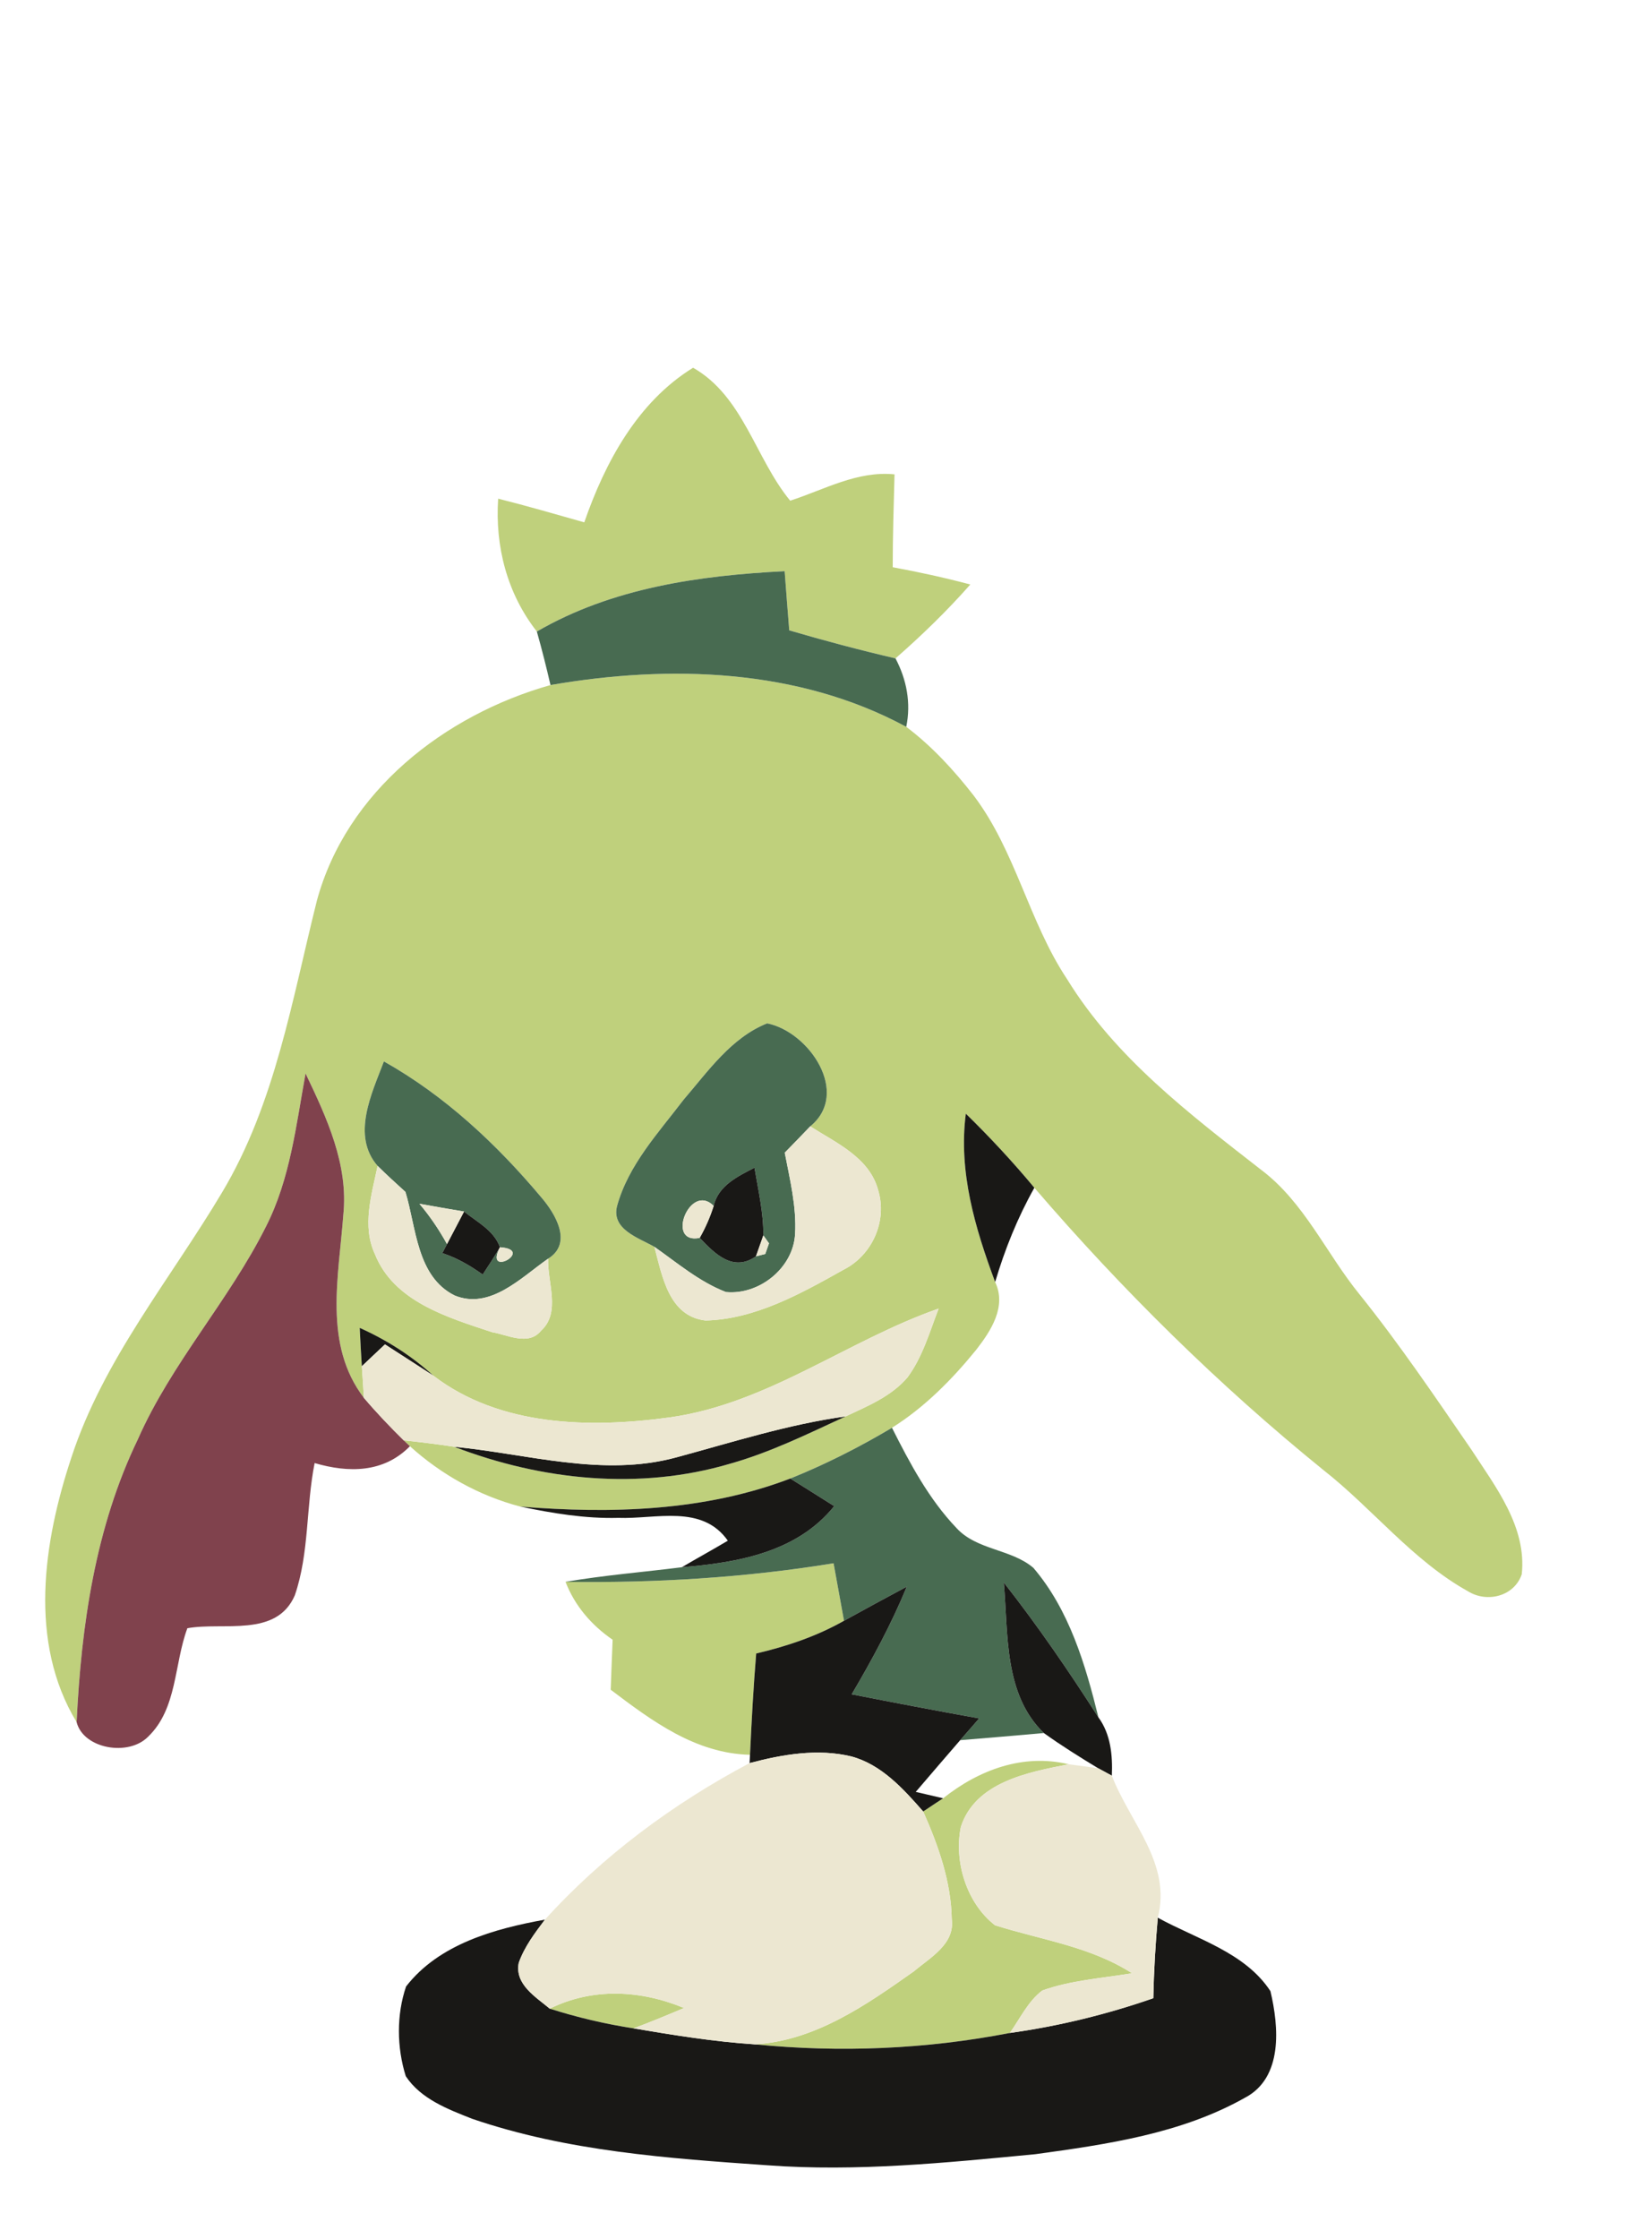 <?xml version="1.0" encoding="UTF-8" ?>
<!DOCTYPE svg PUBLIC "-//W3C//DTD SVG 1.1//EN" "http://www.w3.org/Graphics/SVG/1.1/DTD/svg11.dtd">
<svg width="155pt" height="210pt" viewBox="0 0 155 210" version="1.1" xmlns="http://www.w3.org/2000/svg">
<g id="#bfd07cff">
<path fill="#bfd07c" opacity="1.00" d=" M 54.82 48.99 C 56.77 43.36 59.83 37.69 65.03 34.49 C 69.74 37.17 70.87 42.99 74.14 46.96 C 77.35 45.92 80.43 44.14 83.93 44.49 C 83.85 47.39 83.76 50.29 83.76 53.20 C 86.20 53.65 88.64 54.18 91.04 54.82 C 88.86 57.29 86.50 59.58 84.02 61.75 C 80.67 60.97 77.35 60.09 74.05 59.12 C 73.90 57.27 73.76 55.42 73.62 53.57 C 65.59 53.98 57.44 55.13 50.37 59.23 C 47.58 55.67 46.44 51.25 46.74 46.77 C 49.45 47.45 52.13 48.23 54.82 48.99 Z" />
<path fill="#bfd07c" opacity="1.00" d=" M 51.65 64.25 C 62.81 62.32 74.87 62.68 85.03 68.17 C 87.44 69.99 89.51 72.24 91.36 74.62 C 95.30 79.82 96.53 86.45 100.13 91.85 C 104.65 99.20 111.62 104.49 118.32 109.71 C 122.38 112.76 124.43 117.56 127.57 121.41 C 131.32 126.08 134.67 131.04 138.06 135.97 C 140.34 139.47 143.26 143.22 142.78 147.65 C 142.08 149.72 139.53 150.35 137.76 149.26 C 132.53 146.36 128.80 141.50 124.14 137.85 C 114.32 129.89 105.29 120.98 97.05 111.40 C 95.03 108.97 92.88 106.66 90.62 104.45 C 89.91 109.90 91.49 115.19 93.37 120.24 C 94.47 122.54 92.97 124.83 91.59 126.60 C 89.32 129.39 86.75 131.99 83.69 133.91 C 80.63 135.73 77.45 137.34 74.15 138.67 C 66.10 141.75 57.31 141.99 48.82 141.30 C 44.98 140.30 41.40 138.30 38.46 135.64 L 37.88 135.09 C 39.46 135.26 41.03 135.45 42.61 135.69 C 50.82 138.84 59.98 139.80 68.50 137.28 C 72.27 136.22 75.80 134.48 79.35 132.84 C 81.42 131.87 83.64 130.96 85.15 129.18 C 86.57 127.26 87.22 124.92 88.07 122.73 C 79.48 125.73 72.00 131.67 62.81 132.94 C 55.34 133.96 46.91 133.80 40.67 129.03 C 38.62 127.16 36.27 125.67 33.75 124.54 C 33.81 125.74 33.87 126.94 33.95 128.14 C 34.02 129.12 34.08 130.11 34.14 131.10 C 30.32 126.10 31.79 119.70 32.21 113.96 C 32.71 109.23 30.65 104.82 28.67 100.68 C 27.78 105.54 27.23 110.58 24.95 115.05 C 21.47 122.00 16.09 127.83 12.94 134.98 C 8.95 143.23 7.62 152.45 7.19 161.52 C 2.64 154.01 4.07 144.61 6.70 136.69 C 9.70 127.51 15.96 120.02 20.84 111.83 C 25.83 103.48 27.40 93.76 29.73 84.48 C 32.51 74.21 41.73 67.05 51.65 64.25 M 64.14 103.14 C 61.78 106.24 58.96 109.26 57.90 113.10 C 57.33 115.31 59.92 116.09 61.40 116.94 C 62.13 119.67 62.74 123.45 66.20 123.85 C 70.86 123.73 75.14 121.33 79.12 119.10 C 81.83 117.75 83.28 114.52 82.39 111.61 C 81.57 108.56 78.45 107.19 76.02 105.64 C 79.83 102.53 75.92 96.77 71.98 95.98 C 68.60 97.33 66.44 100.47 64.14 103.14 M 36.02 99.55 C 34.88 102.56 32.95 106.50 35.43 109.35 C 34.87 112.04 33.94 114.98 35.18 117.63 C 36.95 122.08 42.01 123.56 46.15 124.94 C 47.64 125.19 49.58 126.27 50.77 124.80 C 52.65 123.09 51.34 120.25 51.43 118.05 C 53.77 116.59 52.10 113.82 50.77 112.28 C 46.58 107.29 41.73 102.76 36.02 99.55 Z" />
<path fill="#bfd07c" opacity="1.00" d=" M 53.06 148.36 C 61.47 148.48 69.90 147.97 78.21 146.62 C 78.53 148.42 78.87 150.21 79.19 152.01 C 76.62 153.47 73.81 154.41 70.95 155.08 C 70.69 158.24 70.52 161.41 70.37 164.58 C 65.26 164.46 61.19 161.42 57.30 158.48 C 57.35 156.92 57.42 155.35 57.48 153.79 C 55.50 152.43 53.93 150.61 53.06 148.36 Z" />
<path fill="#bfd07c" opacity="1.00" d=" M 88.49 168.66 C 91.83 166.00 95.99 164.44 100.27 165.47 C 96.48 166.21 91.51 167.13 90.15 171.35 C 89.49 174.62 90.70 178.51 93.36 180.57 C 97.69 181.94 102.31 182.56 106.21 185.07 C 103.40 185.54 100.49 185.72 97.79 186.69 C 96.44 187.72 95.71 189.32 94.75 190.67 C 86.88 192.20 78.82 192.53 70.84 191.74 C 76.51 191.39 81.28 188.04 85.76 184.88 C 87.28 183.59 89.60 182.34 89.30 180.01 C 89.24 176.48 88.04 173.09 86.62 169.90 C 87.24 169.48 87.86 169.07 88.49 168.66 Z" />
<path fill="#bfd07c" opacity="1.00" d=" M 51.58 188.39 C 55.61 186.40 60.11 186.64 64.18 188.33 C 62.62 188.99 61.05 189.64 59.45 190.24 C 56.79 189.83 54.15 189.21 51.58 188.39 Z" />
</g>
<g id="#486b51fe">
<path fill="#486b51" opacity="1.00" d=" M 50.37 59.23 C 57.44 55.13 65.59 53.98 73.62 53.57 C 73.76 55.42 73.90 57.27 74.05 59.12 C 77.35 60.09 80.67 60.97 84.02 61.75 C 85.07 63.74 85.49 65.94 85.03 68.17 C 74.87 62.68 62.81 62.32 51.65 64.25 C 51.26 62.56 50.84 60.89 50.37 59.23 Z" />
<path fill="#486b51" opacity="1.00" d=" M 64.14 103.14 C 66.44 100.47 68.60 97.33 71.98 95.98 C 75.92 96.77 79.83 102.53 76.02 105.64 C 75.23 106.47 74.43 107.29 73.63 108.11 C 74.11 110.63 74.75 113.17 74.60 115.75 C 74.42 118.93 71.23 121.48 68.11 121.18 C 65.62 120.22 63.56 118.46 61.40 116.94 C 59.92 116.09 57.33 115.31 57.90 113.10 C 58.96 109.26 61.78 106.24 64.14 103.14 M 66.96 113.10 C 64.74 110.84 62.40 116.76 65.65 116.10 C 67.10 117.63 68.80 119.32 70.93 117.83 L 71.80 117.61 L 72.15 116.61 L 71.62 115.87 C 71.64 113.73 71.14 111.63 70.79 109.52 C 69.22 110.33 67.39 111.20 66.96 113.10 Z" />
<path fill="#486b51" opacity="1.00" d=" M 36.02 99.55 C 41.73 102.76 46.58 107.29 50.77 112.28 C 52.10 113.82 53.77 116.59 51.43 118.05 C 48.91 119.80 45.99 122.88 42.65 121.50 C 39.09 119.72 39.06 115.14 38.04 111.79 C 37.16 110.99 36.28 110.19 35.43 109.35 C 32.95 106.50 34.88 102.56 36.02 99.55 M 39.35 112.90 C 40.34 114.06 41.20 115.34 41.94 116.68 L 41.50 117.53 C 42.87 117.98 44.12 118.70 45.29 119.54 C 45.85 118.70 46.39 117.85 46.91 116.98 C 46.35 115.40 44.76 114.61 43.54 113.63 C 42.14 113.40 40.74 113.15 39.35 112.90 M 46.91 116.98 C 45.37 119.94 50.25 117.21 46.91 116.98 Z" />
<path fill="#486b51" opacity="1.00" d=" M 74.15 138.67 C 77.45 137.34 80.63 135.73 83.69 133.91 C 85.37 137.24 87.15 140.60 89.75 143.32 C 91.66 145.40 94.88 145.27 96.96 147.05 C 100.33 151.00 101.84 156.12 103.06 161.07 C 100.28 156.73 97.36 152.47 94.18 148.42 C 94.61 153.22 94.16 158.89 97.94 162.54 C 95.32 162.78 92.71 162.99 90.09 163.21 C 90.68 162.53 91.27 161.85 91.87 161.17 C 87.87 160.45 83.89 159.69 79.91 158.91 C 81.83 155.65 83.64 152.31 85.08 148.81 C 83.11 149.86 81.15 150.93 79.19 152.01 C 78.87 150.21 78.53 148.42 78.21 146.62 C 69.90 147.97 61.47 148.48 53.06 148.36 C 56.67 147.74 60.33 147.45 63.97 146.99 C 69.20 146.56 74.77 145.60 78.27 141.26 C 76.90 140.39 75.52 139.53 74.15 138.67 Z" />
</g>
<g id="#80424dff">
<path fill="#80424d" opacity="1.00" d=" M 28.67 100.68 C 30.65 104.82 32.71 109.23 32.21 113.96 C 31.79 119.70 30.32 126.10 34.14 131.10 C 35.32 132.49 36.58 133.81 37.88 135.09 L 38.46 135.64 C 36.00 138.15 32.70 138.15 29.52 137.22 C 28.70 141.32 29.03 145.65 27.66 149.63 C 25.93 153.61 20.97 152.10 17.58 152.71 C 16.33 156.06 16.64 160.25 13.90 162.88 C 12.05 164.77 7.82 164.02 7.19 161.52 C 7.62 152.45 8.95 143.23 12.94 134.98 C 16.09 127.83 21.47 122.00 24.95 115.05 C 27.23 110.58 27.78 105.54 28.67 100.68 Z" />
</g>
<g id="#191816fe">
<path fill="#191816" opacity="1.00" d=" M 90.62 104.45 C 92.88 106.66 95.03 108.97 97.05 111.40 C 95.48 114.19 94.28 117.17 93.37 120.24 C 91.49 115.19 89.91 109.90 90.62 104.45 Z" />
<path fill="#191816" opacity="1.00" d=" M 66.96 113.10 C 67.39 111.20 69.22 110.33 70.79 109.52 C 71.14 111.63 71.64 113.73 71.62 115.87 C 71.45 116.36 71.10 117.34 70.93 117.83 C 68.80 119.32 67.10 117.63 65.65 116.10 C 66.19 115.15 66.63 114.15 66.96 113.10 Z" />
<path fill="#191816" opacity="1.00" d=" M 43.54 113.63 C 44.76 114.61 46.35 115.40 46.91 116.98 C 46.39 117.85 45.85 118.70 45.29 119.54 C 44.12 118.70 42.87 117.98 41.50 117.53 L 41.94 116.68 C 42.34 115.92 43.14 114.39 43.54 113.63 Z" />
<path fill="#191816" opacity="1.00" d=" M 33.75 124.54 C 36.27 125.67 38.62 127.16 40.67 129.03 C 39.16 128.04 37.63 127.07 36.12 126.09 C 35.58 126.60 34.49 127.62 33.95 128.14 C 33.87 126.94 33.81 125.74 33.75 124.54 Z" />
<path fill="#191816" opacity="1.00" d=" M 63.48 136.68 C 68.73 135.26 73.94 133.59 79.35 132.84 C 75.80 134.48 72.27 136.22 68.50 137.28 C 59.98 139.80 50.82 138.84 42.61 135.69 C 49.52 136.36 56.56 138.57 63.48 136.68 Z" />
<path fill="#191816" opacity="1.00" d=" M 48.82 141.30 C 57.31 141.99 66.10 141.75 74.15 138.67 C 75.52 139.53 76.90 140.39 78.27 141.26 C 74.77 145.60 69.20 146.56 63.97 146.99 C 65.40 146.15 66.86 145.35 68.29 144.50 C 65.86 141.06 61.56 142.49 58.00 142.36 C 54.90 142.44 51.84 141.93 48.82 141.30 Z" />
<path fill="#191816" opacity="1.00" d=" M 79.19 152.01 C 81.15 150.93 83.11 149.86 85.08 148.81 C 83.64 152.31 81.83 155.65 79.91 158.91 C 83.89 159.69 87.87 160.45 91.87 161.17 C 91.27 161.85 90.68 162.53 90.09 163.21 C 88.69 164.82 87.31 166.44 85.92 168.06 C 86.78 168.26 87.63 168.46 88.49 168.66 C 87.86 169.07 87.24 169.48 86.62 169.90 C 84.76 167.78 82.72 165.51 79.90 164.74 C 76.74 163.97 73.43 164.54 70.33 165.36 L 70.37 164.58 C 70.52 161.41 70.69 158.24 70.95 155.08 C 73.81 154.41 76.62 153.47 79.19 152.01 Z" />
<path fill="#191816" opacity="1.00" d=" M 94.18 148.42 C 97.36 152.47 100.28 156.73 103.06 161.07 C 104.22 162.66 104.40 164.64 104.32 166.54 C 104.00 166.36 103.35 166.01 103.03 165.84 C 101.30 164.79 99.58 163.72 97.94 162.54 C 94.16 158.89 94.61 153.22 94.18 148.42 Z" />
<path fill="#191816" opacity="1.00" d=" M 38.10 186.31 C 41.19 182.33 46.38 180.90 51.13 180.04 C 50.18 181.30 49.20 182.59 48.67 184.10 C 48.28 186.12 50.27 187.29 51.58 188.39 C 54.15 189.21 56.79 189.83 59.45 190.24 C 63.23 190.88 67.02 191.49 70.84 191.74 C 78.82 192.53 86.88 192.20 94.75 190.67 C 99.33 190.03 103.84 188.93 108.21 187.41 C 108.26 184.89 108.41 182.37 108.63 179.86 C 112.27 181.86 116.82 183.11 119.20 186.75 C 119.99 190.08 120.40 194.87 116.80 196.75 C 110.82 200.12 103.85 201.12 97.14 202.04 C 88.80 202.84 80.40 203.70 72.01 203.08 C 62.69 202.43 53.21 201.77 44.30 198.72 C 42.02 197.82 39.48 196.86 38.07 194.72 C 37.23 192.03 37.19 188.98 38.10 186.31 Z" />
</g>
<g id="#ece7d1ff">
<path fill="#ece7d1" opacity="1.00" d=" M 73.63 108.11 C 74.43 107.29 75.23 106.47 76.02 105.64 C 78.45 107.19 81.57 108.56 82.39 111.61 C 83.28 114.52 81.83 117.75 79.12 119.10 C 75.14 121.33 70.86 123.73 66.20 123.85 C 62.74 123.45 62.13 119.67 61.40 116.94 C 63.56 118.46 65.62 120.22 68.11 121.18 C 71.23 121.48 74.42 118.93 74.60 115.75 C 74.75 113.17 74.11 110.63 73.63 108.11 Z" />
<path fill="#ece7d1" opacity="1.00" d=" M 35.43 109.35 C 36.28 110.19 37.16 110.99 38.04 111.79 C 39.06 115.14 39.09 119.72 42.65 121.50 C 45.99 122.88 48.91 119.80 51.43 118.05 C 51.34 120.25 52.65 123.09 50.77 124.80 C 49.58 126.27 47.64 125.19 46.15 124.94 C 42.01 123.56 36.95 122.08 35.18 117.63 C 33.94 114.98 34.87 112.04 35.43 109.35 Z" />
<path fill="#ece7d1" opacity="1.00" d=" M 39.35 112.90 C 40.74 113.15 42.14 113.40 43.54 113.63 C 43.14 114.39 42.34 115.92 41.94 116.68 C 41.20 115.34 40.34 114.06 39.35 112.90 Z" />
<path fill="#ece7d1" opacity="1.00" d=" M 65.65 116.10 C 62.40 116.76 64.74 110.84 66.96 113.10 C 66.63 114.15 66.19 115.15 65.65 116.10 Z" />
<path fill="#ece7d1" opacity="1.00" d=" M 70.93 117.83 C 71.10 117.34 71.45 116.36 71.62 115.87 L 72.15 116.61 L 71.80 117.61 L 70.93 117.83 Z" />
<path fill="#ece7d1" opacity="1.00" d=" M 46.91 116.98 C 50.25 117.21 45.37 119.94 46.91 116.98 Z" />
<path fill="#ece7d1" opacity="1.00" d=" M 62.81 132.94 C 72.00 131.67 79.48 125.73 88.07 122.73 C 87.22 124.92 86.57 127.26 85.15 129.18 C 83.64 130.96 81.42 131.87 79.35 132.84 C 73.94 133.59 68.73 135.26 63.48 136.68 C 56.56 138.57 49.52 136.36 42.61 135.69 C 41.03 135.45 39.46 135.26 37.88 135.09 C 36.58 133.81 35.32 132.49 34.14 131.10 C 34.08 130.11 34.02 129.12 33.95 128.14 C 34.49 127.62 35.58 126.60 36.12 126.09 C 37.63 127.07 39.16 128.04 40.67 129.03 C 46.91 133.80 55.34 133.96 62.81 132.94 Z" />
<path fill="#ece7d1" opacity="1.00" d=" M 70.33 165.36 C 73.43 164.54 76.74 163.97 79.90 164.74 C 82.72 165.51 84.76 167.78 86.62 169.90 C 88.04 173.09 89.24 176.48 89.30 180.01 C 89.60 182.34 87.28 183.59 85.76 184.88 C 81.28 188.04 76.51 191.39 70.84 191.74 C 67.02 191.49 63.23 190.88 59.45 190.24 C 61.05 189.64 62.62 188.99 64.18 188.33 C 60.11 186.64 55.61 186.40 51.58 188.39 C 50.27 187.29 48.28 186.12 48.67 184.10 C 49.20 182.59 50.18 181.30 51.13 180.04 C 56.55 174.05 63.21 169.13 70.33 165.36 Z" />
<path fill="#ece7d1" opacity="1.00" d=" M 90.15 171.35 C 91.51 167.13 96.48 166.21 100.27 165.47 C 100.96 165.56 102.34 165.74 103.03 165.84 C 103.35 166.01 104.00 166.36 104.32 166.54 C 106.00 170.92 109.95 174.77 108.63 179.86 C 108.41 182.37 108.26 184.89 108.21 187.41 C 103.84 188.93 99.33 190.03 94.75 190.67 C 95.71 189.32 96.44 187.72 97.79 186.69 C 100.49 185.72 103.40 185.54 106.21 185.07 C 102.31 182.56 97.69 181.94 93.36 180.57 C 90.70 178.51 89.49 174.62 90.15 171.35 Z" />
</g>
</svg>

